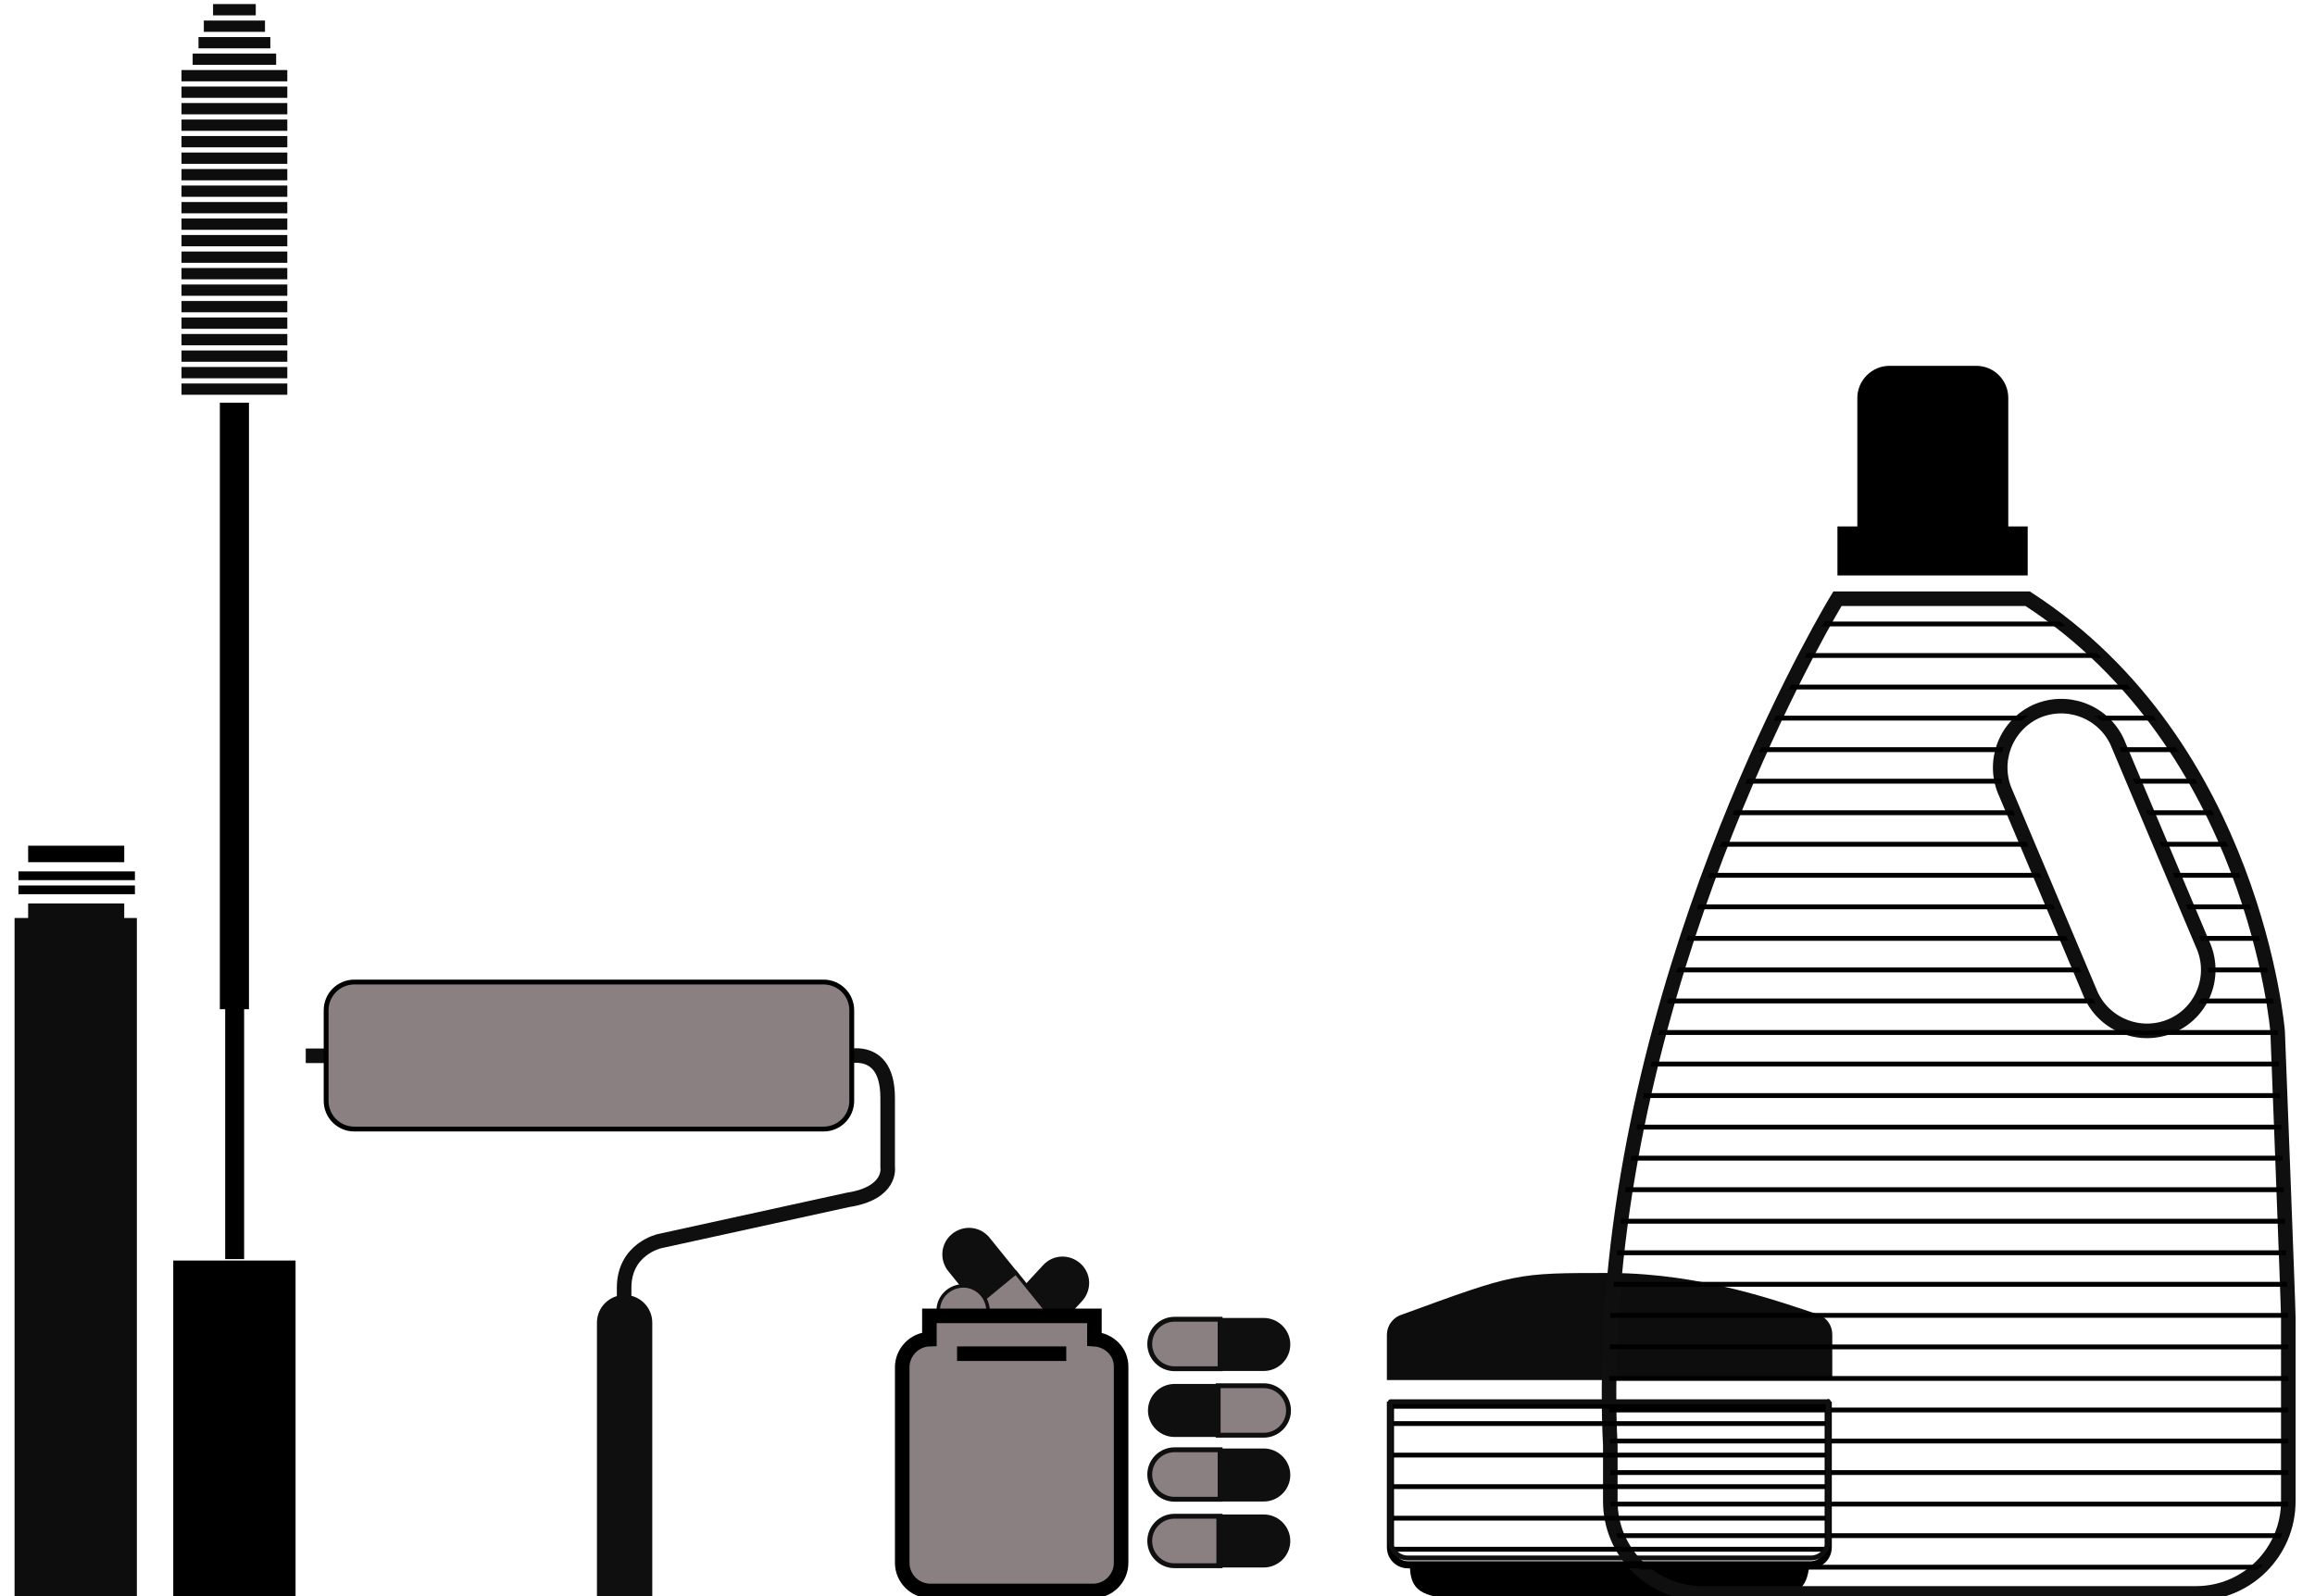 <?xml version="1.0" encoding="utf-8"?>
<!DOCTYPE svg PUBLIC "-//W3C//DTD SVG 1.1//EN" "http://www.w3.org/Graphics/SVG/1.1/DTD/svg11.dtd">
<svg version="1.1" xmlns="http://www.w3.org/2000/svg" xmlns:xlink="http://www.w3.org/1999/xlink" x="0px" y="0px" width="477px"
	 height="329px" viewBox="0 0 477 329" enable-background="new 0 0 477 329" xml:space="preserve">
<g>
	<g>
		<rect x="35.7" y="259.8" width="25.2" height="69.8"/>
		<rect x="45.3" y="83" width="6" height="125"/>
		<rect x="46.4" y="182.5" width="3.9" height="77"/>
		<line fill="none" stroke="#0D0D0D" stroke-width="2.326" stroke-miterlimit="10" x1="37.4" y1="63.2" x2="59.2" y2="63.2"/>
		<line fill="none" stroke="#0D0D0D" stroke-width="2.326" stroke-miterlimit="10" x1="37.4" y1="66.6" x2="59.2" y2="66.6"/>
		<line fill="none" stroke="#0D0D0D" stroke-width="2.326" stroke-miterlimit="10" x1="37.4" y1="70" x2="59.2" y2="70"/>
		<line fill="none" stroke="#0D0D0D" stroke-width="2.326" stroke-miterlimit="10" x1="37.4" y1="73.4" x2="59.2" y2="73.4"/>
		<line fill="none" stroke="#0D0D0D" stroke-width="2.326" stroke-miterlimit="10" x1="37.4" y1="76.8" x2="59.2" y2="76.8"/>
		<line fill="none" stroke="#0D0D0D" stroke-width="2.326" stroke-miterlimit="10" x1="37.4" y1="80.2" x2="59.2" y2="80.2"/>
		<line fill="none" stroke="#0D0D0D" stroke-width="2.326" stroke-miterlimit="10" x1="37.4" y1="59.8" x2="59.2" y2="59.8"/>
		<line fill="none" stroke="#0D0D0D" stroke-width="2.326" stroke-miterlimit="10" x1="37.4" y1="56.4" x2="59.2" y2="56.4"/>
		<line fill="none" stroke="#0D0D0D" stroke-width="2.326" stroke-miterlimit="10" x1="37.4" y1="53" x2="59.2" y2="53"/>
		<line fill="none" stroke="#0D0D0D" stroke-width="2.326" stroke-miterlimit="10" x1="37.4" y1="49.6" x2="59.2" y2="49.6"/>
		<line fill="none" stroke="#0D0D0D" stroke-width="2.326" stroke-miterlimit="10" x1="37.4" y1="46.2" x2="59.2" y2="46.2"/>
		<line fill="none" stroke="#0D0D0D" stroke-width="2.326" stroke-miterlimit="10" x1="37.4" y1="42.8" x2="59.2" y2="42.8"/>
		<line fill="none" stroke="#0D0D0D" stroke-width="2.326" stroke-miterlimit="10" x1="37.4" y1="39.4" x2="59.2" y2="39.4"/>
		<line fill="none" stroke="#0D0D0D" stroke-width="2.326" stroke-miterlimit="10" x1="37.4" y1="36" x2="59.2" y2="36"/>
		<line fill="none" stroke="#0D0D0D" stroke-width="2.326" stroke-miterlimit="10" x1="37.4" y1="32.6" x2="59.2" y2="32.6"/>
		<line fill="none" stroke="#0D0D0D" stroke-width="2.326" stroke-miterlimit="10" x1="37.4" y1="29.2" x2="59.2" y2="29.2"/>
		<line fill="none" stroke="#0D0D0D" stroke-width="2.326" stroke-miterlimit="10" x1="37.4" y1="25.8" x2="59.2" y2="25.8"/>
		<line fill="none" stroke="#0D0D0D" stroke-width="2.326" stroke-miterlimit="10" x1="37.4" y1="22.4" x2="59.2" y2="22.4"/>
		<line fill="none" stroke="#0D0D0D" stroke-width="2.326" stroke-miterlimit="10" x1="37.4" y1="19" x2="59.2" y2="19"/>
		<line fill="none" stroke="#0D0D0D" stroke-width="2.326" stroke-miterlimit="10" x1="37.4" y1="15.6" x2="59.2" y2="15.6"/>
		<line fill="none" stroke="#0D0D0D" stroke-width="2.326" stroke-miterlimit="10" x1="39.7" y1="12.2" x2="56.9" y2="12.2"/>
		<line fill="none" stroke="#0D0D0D" stroke-width="2.326" stroke-miterlimit="10" x1="40.9" y1="8.8" x2="55.7" y2="8.8"/>
		<line fill="none" stroke="#0D0D0D" stroke-width="2.326" stroke-miterlimit="10" x1="42" y1="5.4" x2="54.6" y2="5.4"/>
		<line fill="none" stroke="#0D0D0D" stroke-width="2.326" stroke-miterlimit="10" x1="43.9" y1="2" x2="52.7" y2="2"/>
	</g>
	<g>
		<rect x="5.8" y="174.3" width="19.8" height="3.4"/>
		<polygon fill="#0D0D0D" points="25.6,189.2 25.6,186.2 5.8,186.2 5.8,189.2 3,189.2 3,329.6 28.2,329.6 28.2,189.2 		"/>
		<rect x="3.8" y="179.6" width="24" height="1.8"/>
		<rect x="3.8" y="182.5" width="24" height="1.8"/>
	</g>
	<g>
		<path fill="none" stroke="#0F0F0F" stroke-width="3" stroke-miterlimit="10" d="M172.1,218.4c0,0,10.8-4.7,10.8,7.9v14.3
			c0,0,0.9,5.3-8.2,6.7l-38.8,8.5c0,0-7.3,1.6-7.3,9.6v4.7"/>
		<path fill="#0F0F0F" d="M134.4,329.6v-57c0-3.1-2.5-5.7-5.7-5.7c-3.1,0-5.7,2.5-5.7,5.7v57H134.4z"/>
		<line fill="none" stroke="#0F0F0F" stroke-width="3" stroke-miterlimit="10" x1="67.1" y1="217.6" x2="63" y2="217.6"/>
		<path fill="#8A7F81" stroke="#000000" stroke-miterlimit="10" d="M175.5,226.9c0,3.2-2.6,5.8-5.8,5.8H73c-3.2,0-5.8-2.6-5.8-5.8
			v-18.7c0-3.2,2.6-5.8,5.8-5.8h96.7c3.2,0,5.8,2.6,5.8,5.8V226.9z"/>
	</g>
	<path fill="#8A7F81" stroke="#0F0F0F" stroke-miterlimit="10" d="M251.4,312.5H242c-2.8,0-5.1,2.3-5.1,5.1c0,2.8,2.3,5.1,5.1,5.1
		h9.4V312.5z"/>
	<path fill="#0F0F0F" stroke="#0F0F0F" stroke-width="0.726" stroke-miterlimit="10" d="M251,322.7h9.4c2.8,0,5.1-2.3,5.1-5.1
		c0-2.8-2.3-5.1-5.1-5.1H251V322.7z"/>
	<path fill="#0F0F0F" stroke="#0F0F0F" stroke-width="0.726" stroke-miterlimit="10" d="M251,309.1h9.4c2.8,0,5.1-2.3,5.1-5.1
		c0-2.8-2.3-5.1-5.1-5.1H251V309.1z"/>
	<path fill="#8A7F81" stroke="#0F0F0F" stroke-miterlimit="10" d="M251.4,298.8H242c-2.8,0-5.1,2.3-5.1,5.1s2.3,5.1,5.1,5.1h9.4
		V298.8z"/>
	<path fill="#0F0F0F" stroke="#0F0F0F" stroke-width="0.726" stroke-miterlimit="10" d="M251.4,285.6H242c-2.8,0-5.1,2.3-5.1,5.1
		c0,2.8,2.3,5.1,5.1,5.1h9.4V285.6z"/>
	<path fill="#8A7F81" stroke="#0F0F0F" stroke-miterlimit="10" d="M251,295.8h9.4c2.8,0,5.1-2.3,5.1-5.1c0-2.8-2.3-5.1-5.1-5.1H251
		V295.8z"/>
	<path fill="#0F0F0F" stroke="#0F0F0F" stroke-width="0.726" stroke-miterlimit="10" d="M251,282.2h9.4c2.8,0,5.1-2.3,5.1-5.1
		s-2.3-5.1-5.1-5.1H251V282.2z"/>
	<path fill="#8A7F81" stroke="#0F0F0F" stroke-miterlimit="10" d="M251.4,271.9H242c-2.8,0-5.1,2.3-5.1,5.1c0,2.8,2.3,5.1,5.1,5.1
		h9.4V271.9z"/>
	<g>
		<path fill="#8A7F81" stroke="#0F0F0F" stroke-width="0.726" stroke-miterlimit="10" d="M209,267.6l-6.4,6.9
			c-1.9,2.1-1.8,5.3,0.3,7.2c2.1,1.9,5.3,1.8,7.2-0.3l6.4-6.9L209,267.6z"/>
		<path fill="#0F0F0F" stroke="#0F0F0F" stroke-width="0.726" stroke-miterlimit="10" d="M216.3,274.8l6.4-6.9
			c1.9-2.1,1.8-5.3-0.3-7.2c-2.1-1.9-5.3-1.8-7.2,0.3l-6.4,6.9L216.3,274.8z"/>
	</g>
	<g>
		<path fill="#0F0F0F" stroke="#0F0F0F" stroke-width="0.726" stroke-miterlimit="10" d="M209.5,262.6l-5.9-7.3
			c-1.8-2.2-5-2.5-7.2-0.7c-2.2,1.8-2.5,5-0.7,7.2l5.9,7.3L209.5,262.6z"/>
		<path fill="#8A7F81" stroke="#0F0F0F" stroke-width="0.726" stroke-miterlimit="10" d="M201.4,268.8l5.9,7.3
			c1.8,2.2,5,2.5,7.2,0.7c2.2-1.8,2.5-5,0.7-7.2l-5.9-7.3L201.4,268.8z"/>
	</g>
	<g>
		<path fill="#0F0F0F" stroke="#0F0F0F" stroke-width="0.726" stroke-miterlimit="10" d="M194.8,279.8l1.5,9.3
			c0.5,2.8,3.1,4.7,5.9,4.2c2.8-0.5,4.7-3.1,4.2-5.9l-1.5-9.3L194.8,279.8z"/>
		<path fill="#8A7F81" stroke="#0F0F0F" stroke-width="0.726" stroke-miterlimit="10" d="M205,278.6l-1.5-9.3
			c-0.5-2.8-3.1-4.7-5.9-4.2c-2.8,0.5-4.7,3.1-4.2,5.9l1.5,9.3L205,278.6z"/>
	</g>
	<path fill="#8A7F81" stroke="#000000" stroke-width="3" stroke-miterlimit="10" d="M225.5,276v-4.8h-34v4.8
		c-3.1,0.1-5.6,2.7-5.6,5.8v40.3c0,3.2,2.6,5.8,5.8,5.8h33.5c3.2,0,5.8-2.6,5.8-5.8v-40.3C231.1,278.7,228.6,276.2,225.5,276z"/>
	<line fill="none" stroke="#000000" stroke-width="3" stroke-miterlimit="10" x1="197.2" y1="279" x2="219.7" y2="279"/>
	<path d="M290.5,322.6c0.1,4.8,1.8,6.9,11.2,6.9h59.5c9.4,0,11.1-2.1,11.6-6.9H290.5z"/>
	<path fill="#0D0D0D" stroke="#0D0D0D" stroke-width="1.472" stroke-miterlimit="10" d="M376.8,283.7v-8.6c0-2.7-2.4-3.5-2.4-3.5
		c-7.7-2.5-23.4-8.4-42.6-8.5v0c0,0-0.1,0-0.1,0c0,0-0.1,0-0.1,0v0c-19.3,0-19.1,0-42.4,8.5c-1.5,0.4-2.7,1.8-2.7,3.5v8.6H376.8z"/>
	<path fill="none" stroke="#0F0F0F" stroke-width="3" stroke-miterlimit="10" d="M469.3,212.6c0,0-4.7-58.9-51.5-89.2h-39.2
		c0,0-40.2,65.7-46.3,143.9c-0.3,1.4-0.5,2.8-0.5,4.2v3.8c-0.3,7.4-0.4,15,0,22.6v11.5c0,10.5,8.5,19,19,19h101.7
		c10.5,0,19-8.5,19-19v-37.8C471.5,269.2,469.3,212.6,469.3,212.6z M447.7,211.3c-6.3,2.9-13.8,0.2-16.8-6.1l-17.6-41.7
		c-2.9-6.3-0.2-13.8,6.1-16.8c6.3-2.9,13.8-0.2,16.8,6.1l17.6,41.7C456.8,200.9,454,208.4,447.7,211.3z"/>
	<g>
		<defs>
			<path id="SVGID_9_" d="M469.3,212.6c0,0-4.7-58.9-51.5-89.2h-39.2c0,0-40.2,65.7-46.3,143.9c-0.3,1.4-0.5,2.8-0.5,4.2v3.8
				c-0.3,7.4-0.4,15,0,22.6v11.5c0,10.5,8.5,19,19,19h101.7c10.5,0,19-8.5,19-19v-37.8C471.5,269.2,469.3,212.6,469.3,212.6z
				 M447.7,211.3c-6.3,2.9-13.8,0.2-16.8-6.1l-17.6-41.7c-2.9-6.3-0.2-13.8,6.1-16.8c6.3-2.9,13.8-0.2,16.8,6.1l17.6,41.7
				C456.8,200.9,454,208.4,447.7,211.3z"/>
		</defs>
		<clipPath id="SVGID_10_">
			<use xlink:href="#SVGID_9_"  overflow="visible"/>
		</clipPath>
		
			<line clip-path="url(#SVGID_10_)" fill="none" stroke="#000000" stroke-miterlimit="10" x1="326.3" y1="323" x2="492.5" y2="323"/>
		
			<line clip-path="url(#SVGID_10_)" fill="none" stroke="#000000" stroke-miterlimit="10" x1="326.3" y1="316.5" x2="492.5" y2="316.5"/>
		
			<line clip-path="url(#SVGID_10_)" fill="none" stroke="#000000" stroke-miterlimit="10" x1="326.3" y1="310" x2="492.5" y2="310"/>
		
			<line clip-path="url(#SVGID_10_)" fill="none" stroke="#000000" stroke-miterlimit="10" x1="326.3" y1="303.5" x2="492.5" y2="303.5"/>
		
			<line clip-path="url(#SVGID_10_)" fill="none" stroke="#000000" stroke-miterlimit="10" x1="326.3" y1="297" x2="492.5" y2="297"/>
		
			<line clip-path="url(#SVGID_10_)" fill="none" stroke="#000000" stroke-miterlimit="10" x1="326.3" y1="290.6" x2="492.5" y2="290.6"/>
		
			<line clip-path="url(#SVGID_10_)" fill="none" stroke="#000000" stroke-miterlimit="10" x1="326.3" y1="284.1" x2="492.5" y2="284.1"/>
		
			<line clip-path="url(#SVGID_10_)" fill="none" stroke="#000000" stroke-miterlimit="10" x1="326.3" y1="277.6" x2="492.5" y2="277.6"/>
		
			<line clip-path="url(#SVGID_10_)" fill="none" stroke="#000000" stroke-miterlimit="10" x1="326.3" y1="271.1" x2="492.5" y2="271.1"/>
		
			<line clip-path="url(#SVGID_10_)" fill="none" stroke="#000000" stroke-miterlimit="10" x1="326.3" y1="264.7" x2="492.5" y2="264.7"/>
		
			<line clip-path="url(#SVGID_10_)" fill="none" stroke="#000000" stroke-miterlimit="10" x1="326.3" y1="258.2" x2="492.5" y2="258.2"/>
		
			<line clip-path="url(#SVGID_10_)" fill="none" stroke="#000000" stroke-miterlimit="10" x1="326.3" y1="251.7" x2="492.5" y2="251.7"/>
		
			<line clip-path="url(#SVGID_10_)" fill="none" stroke="#000000" stroke-miterlimit="10" x1="326.3" y1="245.2" x2="492.5" y2="245.2"/>
		
			<line clip-path="url(#SVGID_10_)" fill="none" stroke="#000000" stroke-miterlimit="10" x1="326.3" y1="238.7" x2="492.5" y2="238.7"/>
		
			<line clip-path="url(#SVGID_10_)" fill="none" stroke="#000000" stroke-miterlimit="10" x1="326.3" y1="232.3" x2="492.5" y2="232.3"/>
		
			<line clip-path="url(#SVGID_10_)" fill="none" stroke="#000000" stroke-miterlimit="10" x1="326.3" y1="225.8" x2="492.5" y2="225.8"/>
		
			<line clip-path="url(#SVGID_10_)" fill="none" stroke="#000000" stroke-miterlimit="10" x1="326.3" y1="219.3" x2="492.5" y2="219.3"/>
		
			<line clip-path="url(#SVGID_10_)" fill="none" stroke="#000000" stroke-miterlimit="10" x1="326.3" y1="212.8" x2="492.5" y2="212.8"/>
		
			<line clip-path="url(#SVGID_10_)" fill="none" stroke="#000000" stroke-miterlimit="10" x1="326.3" y1="206.3" x2="492.5" y2="206.3"/>
		
			<line clip-path="url(#SVGID_10_)" fill="none" stroke="#000000" stroke-miterlimit="10" x1="326.3" y1="199.9" x2="492.5" y2="199.9"/>
		
			<line clip-path="url(#SVGID_10_)" fill="none" stroke="#000000" stroke-miterlimit="10" x1="326.3" y1="193.4" x2="492.5" y2="193.4"/>
		
			<line clip-path="url(#SVGID_10_)" fill="none" stroke="#000000" stroke-miterlimit="10" x1="326.3" y1="186.9" x2="492.5" y2="186.9"/>
		
			<line clip-path="url(#SVGID_10_)" fill="none" stroke="#000000" stroke-miterlimit="10" x1="326.3" y1="180.4" x2="492.5" y2="180.4"/>
		
			<line clip-path="url(#SVGID_10_)" fill="none" stroke="#000000" stroke-miterlimit="10" x1="326.3" y1="174" x2="492.5" y2="174"/>
		
			<line clip-path="url(#SVGID_10_)" fill="none" stroke="#000000" stroke-miterlimit="10" x1="326.3" y1="167.5" x2="492.5" y2="167.5"/>
		
			<line clip-path="url(#SVGID_10_)" fill="none" stroke="#000000" stroke-miterlimit="10" x1="326.3" y1="161" x2="492.5" y2="161"/>
		
			<line clip-path="url(#SVGID_10_)" fill="none" stroke="#000000" stroke-miterlimit="10" x1="326.3" y1="154.5" x2="492.5" y2="154.5"/>
		
			<line clip-path="url(#SVGID_10_)" fill="none" stroke="#000000" stroke-miterlimit="10" x1="326.3" y1="148" x2="492.5" y2="148"/>
		
			<line clip-path="url(#SVGID_10_)" fill="none" stroke="#000000" stroke-miterlimit="10" x1="326.3" y1="141.6" x2="492.5" y2="141.6"/>
		
			<line clip-path="url(#SVGID_10_)" fill="none" stroke="#000000" stroke-miterlimit="10" x1="326.3" y1="135.1" x2="492.5" y2="135.1"/>
		
			<line clip-path="url(#SVGID_10_)" fill="none" stroke="#000000" stroke-miterlimit="10" x1="326.3" y1="128.6" x2="492.5" y2="128.6"/>
	</g>
	<rect x="378.6" y="108.5" width="39.2" height="10.1"/>
	<path d="M413.8,113.6V82c0-3.6-2.9-6.6-6.6-6.6h-17.9c-3.6,0-6.6,3-6.6,6.6v31.6H413.8z"/>
	<path fill="none" stroke="#000000" stroke-width="1.472" stroke-miterlimit="10" d="M286.5,289.6l0,29.3c0,2,1.6,3.6,3.6,3.6h83
		c2,0,3.6-1.6,3.6-3.6l0-29.3H286.5z"/>
	<g>
		<defs>
			<path id="SVGID_11_" d="M286.5,288.9c0-1.7,0,28.6,0,28.6c0,2,1.6,3.6,3.6,3.6h83c2,0,3.6-1.6,3.6-3.6c0,0,0-30.3,0-28.6H286.5z"
				/>
		</defs>
		<clipPath id="SVGID_12_">
			<use xlink:href="#SVGID_11_"  overflow="visible"/>
		</clipPath>
		<g clip-path="url(#SVGID_12_)">
			<line fill="none" stroke="#000000" stroke-miterlimit="10" x1="283.2" y1="319.3" x2="449.5" y2="319.3"/>
			<line fill="none" stroke="#000000" stroke-miterlimit="10" x1="283.2" y1="312.9" x2="449.5" y2="312.9"/>
			<line fill="none" stroke="#000000" stroke-miterlimit="10" x1="283.2" y1="306.4" x2="449.5" y2="306.4"/>
			<line fill="none" stroke="#000000" stroke-miterlimit="10" x1="283.2" y1="299.9" x2="449.5" y2="299.9"/>
			<line fill="none" stroke="#000000" stroke-miterlimit="10" x1="283.2" y1="293.4" x2="449.5" y2="293.4"/>
			<line fill="none" stroke="#000000" stroke-miterlimit="10" x1="283.2" y1="286.9" x2="449.5" y2="286.9"/>
			<line fill="none" stroke="#000000" stroke-miterlimit="10" x1="283.2" y1="280.5" x2="449.5" y2="280.5"/>
			<line fill="none" stroke="#000000" stroke-miterlimit="10" x1="283.2" y1="274" x2="449.5" y2="274"/>
			<line fill="none" stroke="#000000" stroke-miterlimit="10" x1="283.2" y1="267.5" x2="449.5" y2="267.5"/>
		</g>
		<use xlink:href="#SVGID_11_"  overflow="visible" fill="none" stroke="#0F0F0F" stroke-miterlimit="10"/>
	</g>
</g>
</svg>
